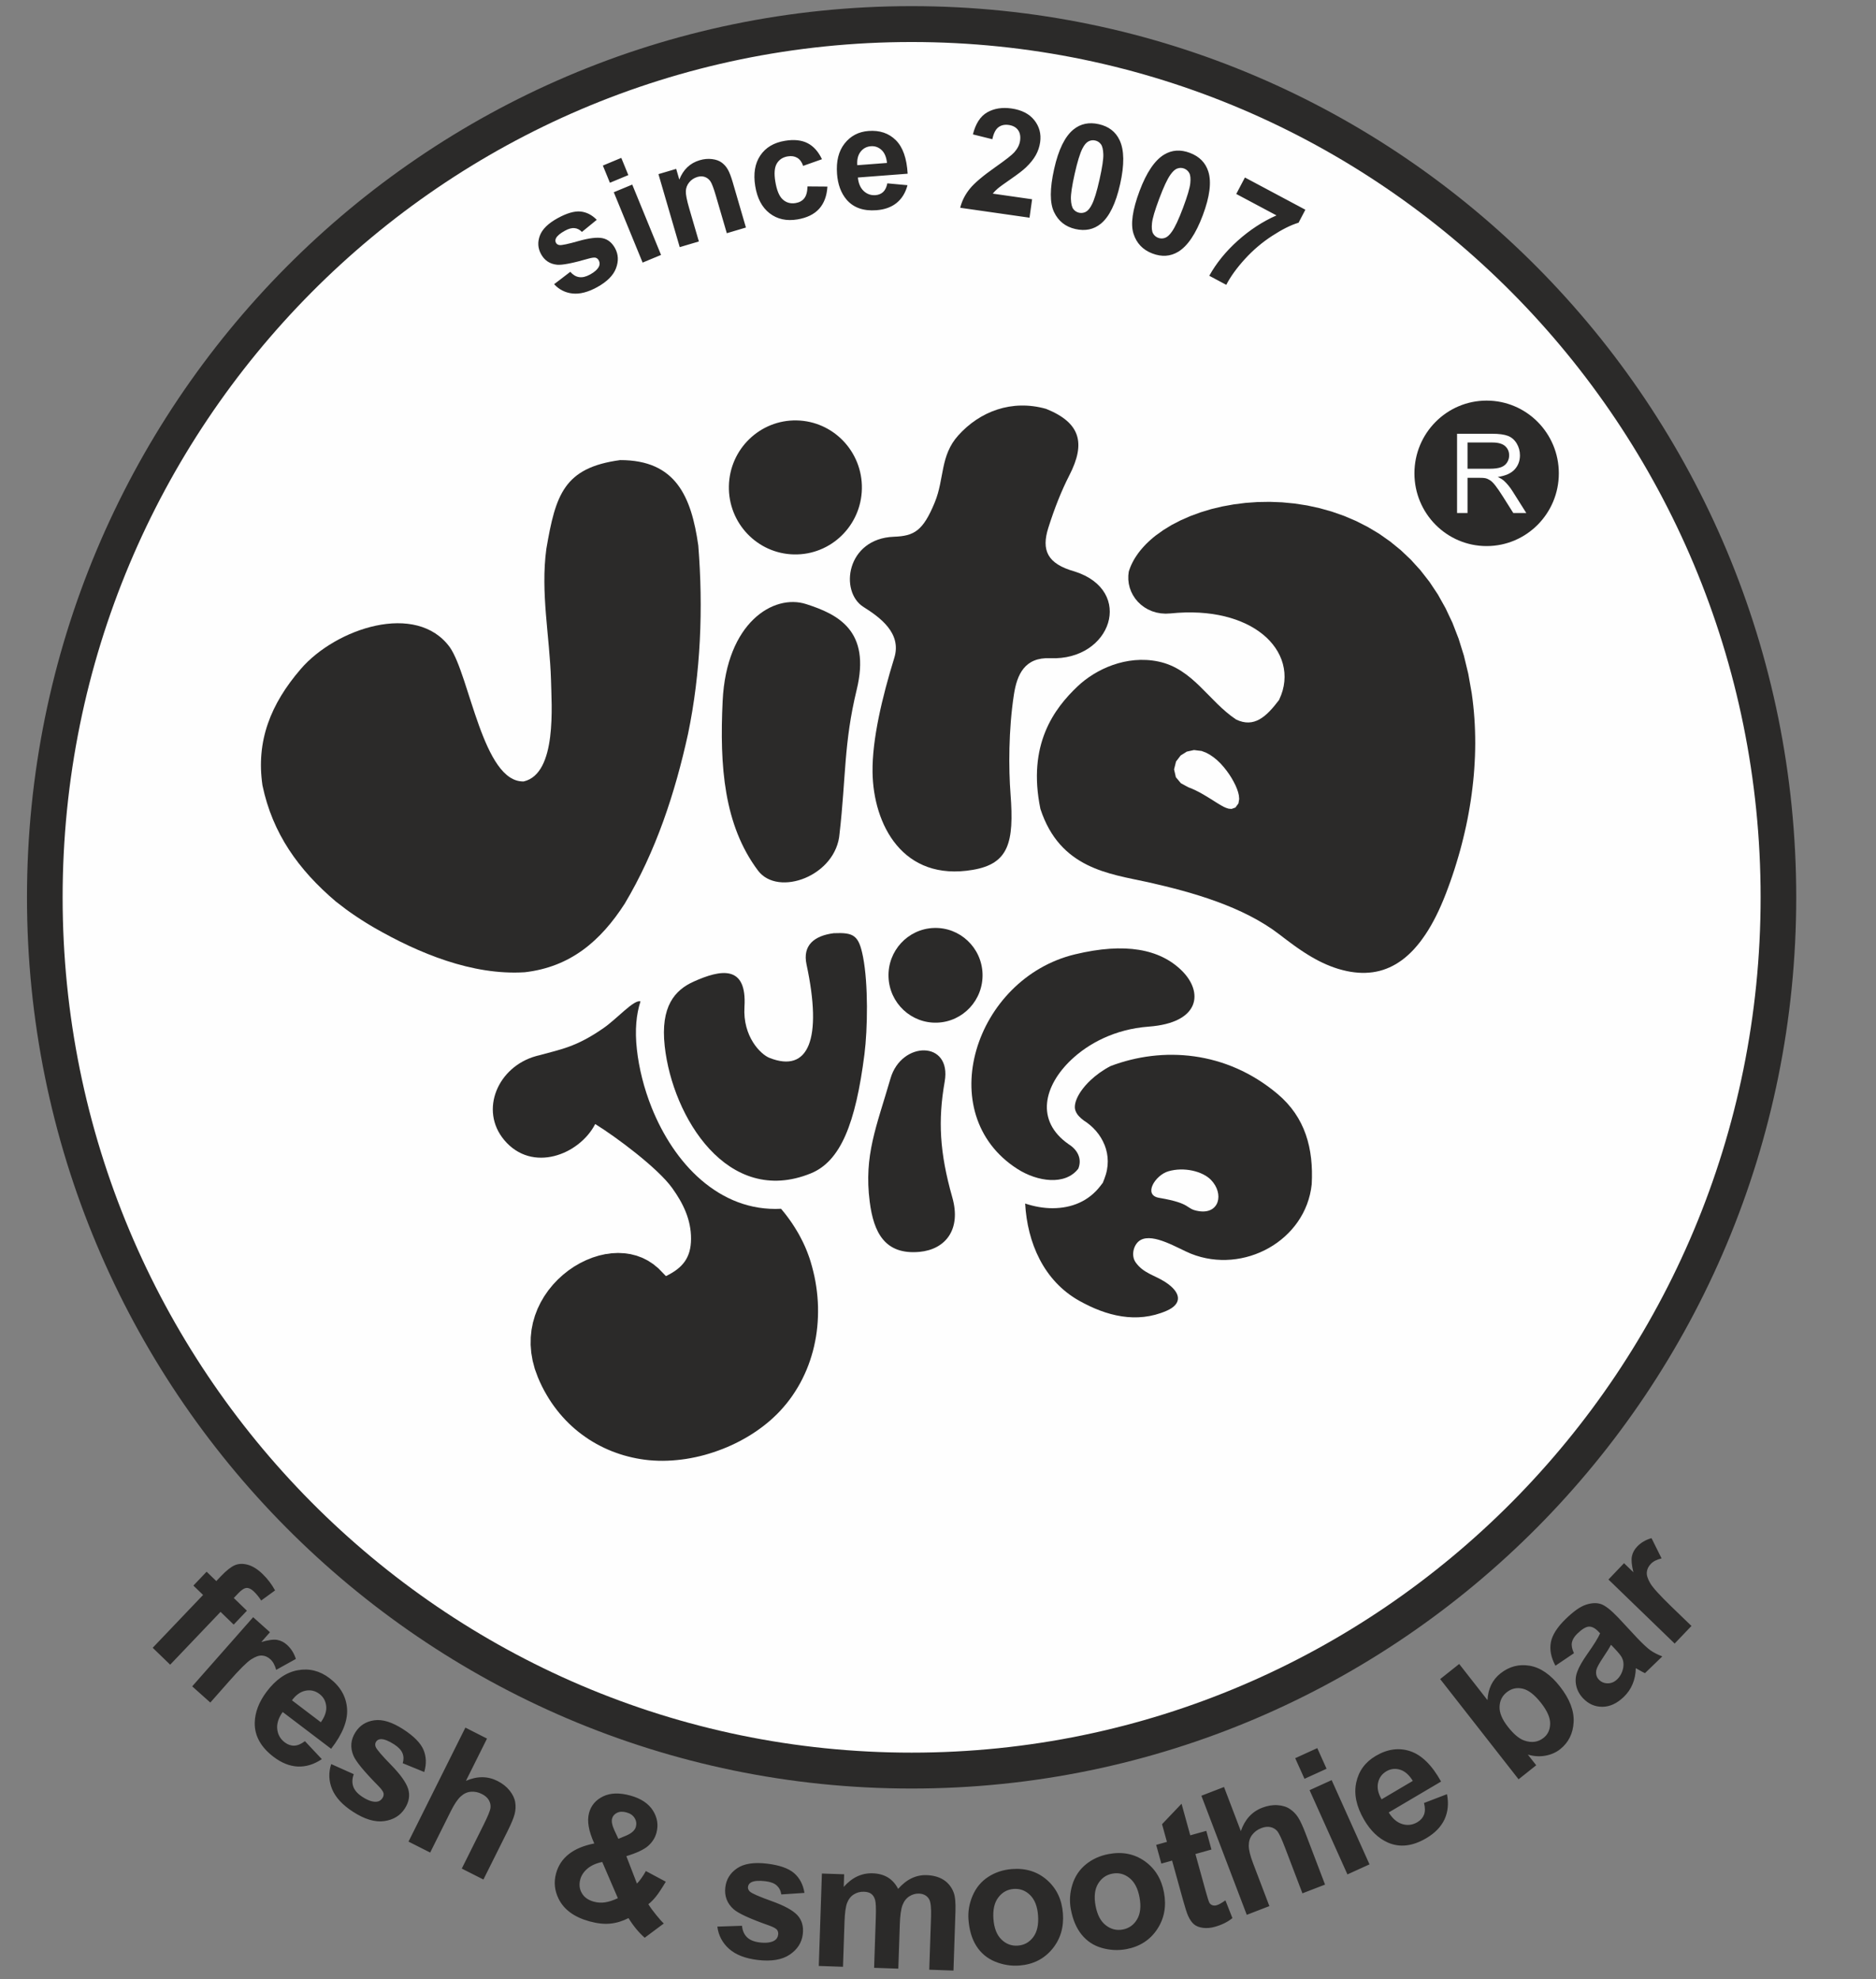 <svg width="73" height="77" viewBox="0 0 73 77" fill="none" xmlns="http://www.w3.org/2000/svg">
<rect x="0" y="0" width="73" height="77" fill="#808080" stroke="none"/>
<path fill-rule="evenodd" clip-rule="evenodd" d="M35.473 1.208C53.953 1.208 68.934 16.299 68.934 34.914C68.934 53.529 53.953 68.62 35.473 68.62C16.994 68.62 2.013 53.529 2.013 34.914C2.013 16.299 16.994 1.208 35.473 1.208Z" fill="#FEFEFE"/>
<path fill-rule="evenodd" clip-rule="evenodd" d="M35.473 0.239C54.481 0.239 69.896 15.767 69.896 34.914C69.896 54.062 54.481 69.59 35.473 69.59C16.465 69.59 1.05 54.062 1.05 34.914C1.05 15.767 16.465 0.239 35.473 0.239ZM35.473 1.635C53.716 1.635 68.51 16.538 68.51 34.914C68.51 53.29 53.716 68.193 35.473 68.193C17.231 68.193 2.437 53.29 2.437 34.914C2.437 16.538 17.231 1.635 35.473 1.635Z" fill="#2B2A29"/>
<path fill-rule="evenodd" clip-rule="evenodd" d="M45.391 51.003C44.221 51.509 43.045 51.198 42.002 50.615C40.607 49.835 39.977 48.346 39.891 46.828C40.245 46.946 40.614 47.012 40.968 47.01C41.687 47.007 42.357 46.749 42.822 46.14L42.914 46.02L42.971 45.874C43.159 45.399 43.14 44.95 42.983 44.55L42.982 44.551C42.821 44.144 42.523 43.817 42.169 43.595C42.099 43.542 42.038 43.489 41.987 43.434C41.872 43.31 41.822 43.183 41.825 43.062C41.829 42.882 41.917 42.673 42.064 42.457C42.163 42.313 42.288 42.169 42.436 42.03C42.644 41.833 42.905 41.642 43.213 41.48C45.233 40.713 47.709 40.876 49.714 42.565C50.793 43.474 51.117 44.688 51.042 46.078C50.814 48.27 48.391 49.597 46.345 48.781C45.855 48.586 44.886 47.964 44.381 48.249C44.113 48.399 43.996 48.844 44.192 49.119C44.493 49.542 44.923 49.612 45.337 49.878C45.974 50.289 46.015 50.734 45.391 51.003ZM45.463 45.574C44.954 45.723 44.467 46.498 45.102 46.606C46.425 46.831 46.097 47.035 46.643 47.123C47.448 47.254 47.642 46.448 47.123 45.909C46.796 45.571 46.072 45.395 45.463 45.574Z" fill="#2B2A29"/>
<path fill-rule="evenodd" clip-rule="evenodd" d="M28.12 27.274C27.998 29.82 28.17 32.101 29.495 33.872C30.277 34.916 32.55 34.082 32.67 32.426C32.921 30.235 32.832 28.916 33.336 26.837C33.895 24.534 32.605 23.901 31.368 23.504C30.105 23.098 28.266 24.221 28.12 27.274ZM31.001 16.358C32.43 16.387 33.566 17.577 33.538 19.017C33.51 20.456 32.328 21.601 30.899 21.572C29.47 21.544 28.334 20.354 28.363 18.914C28.391 17.474 29.572 16.33 31.001 16.358Z" fill="#2B2A29"/>
<path fill-rule="evenodd" clip-rule="evenodd" d="M21.26 21.355C21.62 19.251 21.941 18.198 24.131 17.902C26.294 17.898 26.9 19.314 27.172 21.224C27.368 23.668 27.268 26.169 26.773 28.556C26.267 30.856 25.53 33.114 24.308 35.163C23.371 36.616 22.194 37.626 20.418 37.829C18.381 37.957 16.29 37.089 14.559 36.094L14.393 35.996L14.23 35.896L14.07 35.795L13.914 35.693L13.761 35.59L13.612 35.487L13.469 35.384L13.063 35.073C11.615 33.841 10.605 32.43 10.214 30.562C9.959 28.837 10.527 27.394 11.706 26.027C13.068 24.448 16.205 23.396 17.507 25.188C18.277 26.298 18.797 30.448 20.378 30.405C21.686 30.103 21.46 27.412 21.441 26.453C21.389 24.749 21.028 23.065 21.26 21.355Z" fill="#2B2A29"/>
<path fill-rule="evenodd" clip-rule="evenodd" d="M36.375 19.545C36.754 18.623 36.577 17.733 37.289 16.941C38.127 16.009 39.369 15.53 40.708 15.909C42.037 16.445 42.259 17.233 41.612 18.492C41.297 19.107 41.033 19.78 40.794 20.533C40.517 21.405 40.748 21.936 41.815 22.235C44.167 22.98 43.251 25.713 40.866 25.61C39.872 25.567 39.574 26.245 39.454 27.025C39.243 28.396 39.246 29.905 39.323 30.905C39.466 32.783 39.249 33.606 37.859 33.844C35.126 34.313 33.981 32.081 33.953 30.044C33.935 28.773 34.327 27.125 34.8 25.594C35.1 24.624 34.219 24.007 33.6 23.616C32.657 23.021 32.931 20.954 34.785 20.884C35.571 20.855 35.916 20.662 36.375 19.545Z" fill="#2B2A29"/>
<path fill-rule="evenodd" clip-rule="evenodd" d="M46.238 30.63L46.393 30.692L46.532 30.756L46.67 30.826L46.806 30.902L46.938 30.98L47.066 31.058L47.189 31.135L47.306 31.209L47.416 31.277L47.52 31.339L47.617 31.392L47.712 31.434L47.809 31.465L47.925 31.474L48.074 31.42L48.191 31.26L48.22 31.089L48.208 30.95L48.178 30.823L48.134 30.694L48.077 30.559L48.007 30.42L47.926 30.276L47.834 30.131L47.731 29.987L47.619 29.846L47.498 29.71L47.367 29.583L47.228 29.468L47.081 29.367L46.926 29.283L46.756 29.219L46.461 29.183L46.182 29.244L45.943 29.394L45.763 29.629L45.686 29.935L45.756 30.241L45.953 30.476L46.238 30.63ZM43.923 22.242L43.947 22.169L43.982 22.073L44.022 21.979L44.068 21.885L44.117 21.792L44.172 21.7L44.232 21.609L44.296 21.518L44.365 21.428L44.439 21.34L44.517 21.253L44.599 21.166L44.686 21.082L44.778 20.998L44.873 20.916L44.97 20.838L45.269 20.624L45.594 20.425L45.945 20.244L46.319 20.08L46.715 19.935L47.13 19.809L47.562 19.706L48.009 19.625L48.467 19.567L48.935 19.534L49.411 19.526L49.892 19.545L50.376 19.591L50.862 19.666L51.345 19.771L51.825 19.906L52.299 20.072L52.765 20.27L53.221 20.502L53.665 20.767L54.093 21.068L54.506 21.404L54.9 21.777L55.273 22.188L55.624 22.638L55.95 23.128L56.248 23.66L56.519 24.233L56.758 24.85L56.964 25.511L57.135 26.219L57.269 26.976L57.301 27.215L57.329 27.457L57.353 27.7L57.372 27.943L57.387 28.188L57.397 28.433L57.403 28.678L57.405 28.924L57.402 29.17L57.395 29.417L57.383 29.664L57.368 29.911L57.349 30.158L57.325 30.405L57.297 30.653L57.266 30.9L57.231 31.146L57.191 31.393L57.148 31.64L57.102 31.885L57.051 32.131L56.996 32.376L56.938 32.62L56.877 32.863L56.812 33.106L56.743 33.347L56.671 33.588L56.596 33.828L56.517 34.067L56.435 34.304L56.349 34.541L56.261 34.775L56.168 35.008L56.073 35.231L55.977 35.444L55.878 35.647L55.778 35.84L55.676 36.023L55.572 36.197L55.466 36.361L55.358 36.516L55.25 36.662L55.139 36.798L55.027 36.926L54.913 37.045L54.798 37.154L54.681 37.256L54.563 37.349L54.442 37.433L54.321 37.51L54.197 37.578L54.072 37.639L53.944 37.692L53.815 37.738L53.684 37.776L53.551 37.806L53.415 37.829L53.277 37.844L53.137 37.852L52.994 37.853L52.849 37.846L52.702 37.832L52.553 37.811L52.401 37.782L52.238 37.743L52.078 37.699L51.922 37.648L51.768 37.591L51.617 37.529L51.469 37.462L51.322 37.39L51.178 37.313L51.035 37.232L50.894 37.148L50.754 37.059L50.616 36.968L50.478 36.873L50.342 36.776L50.206 36.676L50.07 36.575L49.934 36.472L49.799 36.368C48.376 35.268 46.393 34.712 44.666 34.324C43.167 33.996 41.244 33.799 40.485 31.473C39.97 28.975 41.016 27.572 41.935 26.702C42.64 26.036 43.83 25.48 45.074 25.739C46.426 26.02 47.023 27.279 48.101 27.996C48.801 28.33 49.273 27.893 49.77 27.237L49.853 27.042L49.911 26.868L49.952 26.692L49.977 26.516L49.986 26.34L49.979 26.167L49.956 25.996L49.919 25.829L49.867 25.666L49.801 25.509L49.722 25.357L49.63 25.21L49.526 25.07L49.41 24.935L49.283 24.807L49.144 24.686L48.993 24.571L48.832 24.463L48.661 24.363L48.479 24.27L48.286 24.185L48.084 24.108L47.872 24.04L47.65 23.98L47.418 23.93L47.178 23.889L46.928 23.859L46.669 23.838L46.401 23.829L46.125 23.83L45.84 23.843L45.554 23.867L45.354 23.877L45.168 23.864L44.992 23.832L44.825 23.78L44.669 23.71L44.525 23.625L44.394 23.526L44.276 23.413L44.173 23.289L44.086 23.155L44.015 23.014L43.961 22.866L43.924 22.712L43.906 22.555L43.906 22.394L43.923 22.242Z" fill="#2B2A29"/>
<path fill-rule="evenodd" clip-rule="evenodd" d="M30.393 47.032L30.508 47.171L30.595 47.282L30.68 47.396L30.762 47.51L30.841 47.626L30.916 47.742L30.989 47.86L31.059 47.978L31.125 48.097L31.188 48.218L31.249 48.339L31.306 48.462L31.36 48.585L31.41 48.709L31.457 48.834L31.502 48.96L31.542 49.087L31.598 49.281L31.648 49.476L31.693 49.671L31.731 49.867L31.763 50.064L31.789 50.26L31.809 50.457L31.823 50.653L31.831 50.849L31.832 51.045L31.828 51.24L31.818 51.434L31.802 51.627L31.78 51.819L31.752 52.01L31.717 52.199L31.677 52.387L31.631 52.573L31.578 52.757L31.52 52.939L31.456 53.118L31.386 53.295L31.309 53.47L31.227 53.642L31.139 53.811L31.044 53.977L30.944 54.139L30.838 54.299L30.726 54.455L30.608 54.607L30.483 54.755L30.353 54.9L30.233 55.024L30.108 55.144L29.978 55.262L29.843 55.376L29.704 55.486L29.561 55.593L29.414 55.697L29.263 55.796L29.108 55.892L28.95 55.983L28.789 56.071L28.625 56.154L28.459 56.233L28.29 56.307L28.118 56.377L27.945 56.442L27.77 56.503L27.593 56.559L27.416 56.611L27.236 56.657L27.056 56.698L26.876 56.734L26.695 56.765L26.514 56.79L26.333 56.81L26.152 56.825L25.972 56.834L25.792 56.838L25.613 56.836L25.436 56.828L25.26 56.815L25.085 56.795L24.922 56.771L24.759 56.742L24.597 56.708L24.437 56.669L24.278 56.626L24.12 56.577L23.964 56.523L23.809 56.465L23.656 56.401L23.506 56.333L23.357 56.259L23.21 56.181L23.066 56.098L22.924 56.01L22.785 55.916L22.648 55.818L22.514 55.716L22.383 55.608L22.255 55.495L22.131 55.378L22.009 55.255L21.892 55.128L21.777 54.996L21.667 54.859L21.56 54.717L21.457 54.571L21.358 54.419L21.264 54.262L21.173 54.101L21.087 53.935L21.006 53.763L20.931 53.59L20.811 53.264L20.727 52.946L20.673 52.635L20.649 52.33L20.653 52.032L20.683 51.742L20.738 51.461L20.817 51.188L20.918 50.925L21.04 50.673L21.18 50.433L21.339 50.204L21.514 49.989L21.703 49.788L21.906 49.602L22.12 49.432L22.344 49.279L22.576 49.144L22.816 49.027L23.06 48.93L23.307 48.853L23.555 48.797L23.804 48.763L24.052 48.751L24.295 48.763L24.535 48.797L24.768 48.856L24.995 48.94L25.213 49.05L25.422 49.187L25.621 49.351L25.913 49.652C26.561 49.337 26.886 48.943 26.89 48.207C26.895 47.458 26.584 46.817 26.152 46.219C25.588 45.439 23.974 44.237 23.161 43.735C22.549 44.926 20.707 45.655 19.62 44.357C18.645 43.192 19.375 41.5 20.864 41.09C21.825 40.825 22.395 40.757 23.483 40.003C24.015 39.635 24.67 38.88 24.923 38.963C24.76 39.464 24.699 40.074 24.782 40.826C24.863 41.563 25.058 42.345 25.356 43.091C25.787 44.168 26.439 45.184 27.283 45.91C28.144 46.651 29.189 47.095 30.393 47.032Z" fill="#2B2A29"/>
<path fill-rule="evenodd" clip-rule="evenodd" d="M41.828 37.133C43.78 36.663 45.135 36.923 45.991 37.771C46.825 38.597 46.715 39.796 44.696 39.945C43.369 40.044 42.345 40.611 41.689 41.231C40.627 42.234 40.266 43.607 41.59 44.525C41.908 44.724 42.119 45.067 41.96 45.47C41.449 46.139 40.363 45.978 39.588 45.481C36.246 43.339 37.929 38.072 41.828 37.133Z" fill="#2B2A29"/>
<path fill-rule="evenodd" clip-rule="evenodd" d="M37.056 46.587C37.416 47.854 36.777 48.618 35.777 48.709C34.434 48.83 33.996 47.959 33.843 46.758C33.612 44.947 34.109 43.832 34.652 41.961C35.077 40.496 37.042 40.473 36.76 42.086C36.496 43.594 36.562 44.846 37.056 46.587Z" fill="#2B2A29"/>
<path fill-rule="evenodd" clip-rule="evenodd" d="M28.969 39.177C28.898 40.33 29.597 41.026 29.945 41.162C31.459 41.758 32.011 40.446 31.384 37.526C31.222 36.772 31.694 36.407 32.441 36.31C33.222 36.277 33.417 36.384 33.583 37.233C33.79 38.292 33.762 40.038 33.639 41.01C33.294 43.724 32.707 45.186 31.548 45.656C28.317 46.966 26.17 43.467 25.866 40.706C25.694 39.151 26.262 38.521 26.996 38.191C28.03 37.727 29.072 37.517 28.969 39.177Z" fill="#2B2A29"/>
<path fill-rule="evenodd" clip-rule="evenodd" d="M36.339 36.106C37.349 36.07 38.197 36.866 38.233 37.883C38.268 38.901 37.478 39.755 36.468 39.79C35.458 39.826 34.61 39.03 34.575 38.013C34.539 36.995 35.329 36.142 36.339 36.106Z" fill="#2B2A29"/>
<path fill-rule="evenodd" clip-rule="evenodd" d="M57.848 15.587C59.4 15.587 60.658 16.854 60.658 18.417C60.658 19.98 59.4 21.247 57.848 21.247C56.297 21.247 55.039 19.98 55.039 18.417C55.039 16.854 56.297 15.587 57.848 15.587ZM56.698 19.961V16.877H58.055C58.328 16.877 58.536 16.905 58.678 16.96C58.819 17.015 58.933 17.113 59.018 17.253C59.102 17.393 59.145 17.548 59.145 17.717C59.145 17.936 59.074 18.121 58.934 18.271C58.793 18.421 58.576 18.516 58.283 18.557C58.39 18.608 58.472 18.66 58.527 18.71C58.646 18.819 58.758 18.956 58.862 19.121L59.392 19.961H58.886L58.481 19.319C58.364 19.133 58.266 18.992 58.189 18.893C58.113 18.795 58.044 18.727 57.983 18.687C57.924 18.649 57.862 18.62 57.799 18.606C57.753 18.595 57.678 18.591 57.574 18.591H57.105V19.961H56.698ZM57.105 18.238H57.974C58.159 18.238 58.303 18.218 58.407 18.18C58.511 18.141 58.59 18.08 58.644 17.995C58.698 17.91 58.725 17.818 58.725 17.718C58.725 17.572 58.673 17.452 58.569 17.358C58.464 17.264 58.298 17.217 58.072 17.217H57.105V18.238Z" fill="#2B2A29"/>
<path d="M21.562 11.058L22.192 10.576C22.293 10.693 22.406 10.762 22.532 10.782C22.659 10.803 22.802 10.768 22.962 10.681C23.139 10.584 23.254 10.479 23.309 10.365C23.344 10.286 23.34 10.208 23.299 10.131C23.271 10.079 23.231 10.045 23.18 10.028C23.128 10.014 23.035 10.025 22.903 10.062C22.285 10.241 21.875 10.32 21.673 10.3C21.392 10.271 21.185 10.131 21.05 9.881C20.928 9.655 20.914 9.417 21.008 9.166C21.102 8.916 21.334 8.689 21.705 8.486C22.058 8.293 22.353 8.208 22.587 8.23C22.822 8.253 23.033 8.36 23.221 8.553L22.644 9.024C22.561 8.937 22.466 8.888 22.36 8.876C22.253 8.864 22.128 8.897 21.985 8.976C21.804 9.075 21.688 9.171 21.637 9.265C21.604 9.329 21.604 9.39 21.634 9.447C21.661 9.496 21.706 9.526 21.77 9.535C21.857 9.547 22.105 9.495 22.515 9.378C22.925 9.262 23.234 9.225 23.444 9.267C23.653 9.31 23.817 9.443 23.935 9.661C24.064 9.9 24.076 10.159 23.97 10.439C23.865 10.718 23.618 10.964 23.23 11.177C22.878 11.369 22.561 11.45 22.278 11.42C21.996 11.389 21.758 11.269 21.562 11.058ZM23.733 7.111L23.459 6.442L24.176 6.143L24.45 6.813L23.733 7.111ZM25.006 10.217L23.884 7.48L24.602 7.182L25.723 9.919L25.006 10.217ZM29.026 8.853L28.282 9.074L27.859 7.626C27.77 7.319 27.696 7.126 27.638 7.046C27.579 6.966 27.507 6.912 27.42 6.883C27.333 6.854 27.239 6.855 27.137 6.885C27.007 6.924 26.901 6.994 26.818 7.096C26.735 7.198 26.692 7.313 26.688 7.441C26.683 7.571 26.727 7.793 26.82 8.111L27.195 9.395L26.45 9.616L25.622 6.775L26.312 6.571L26.434 6.988C26.588 6.596 26.852 6.345 27.228 6.234C27.393 6.185 27.553 6.171 27.707 6.19C27.862 6.209 27.988 6.254 28.084 6.326C28.182 6.398 28.261 6.488 28.323 6.598C28.385 6.707 28.448 6.871 28.512 7.09L29.026 8.853ZM31.985 6.195L31.252 6.454C31.203 6.307 31.127 6.203 31.024 6.141C30.921 6.08 30.799 6.06 30.655 6.084C30.464 6.115 30.322 6.207 30.23 6.359C30.138 6.511 30.117 6.743 30.168 7.055C30.224 7.402 30.321 7.638 30.46 7.762C30.599 7.887 30.765 7.933 30.959 7.901C31.104 7.877 31.216 7.816 31.295 7.717C31.375 7.618 31.416 7.464 31.422 7.253L32.197 7.259C32.175 7.621 32.068 7.909 31.875 8.124C31.682 8.338 31.399 8.476 31.026 8.538C30.603 8.607 30.243 8.527 29.948 8.299C29.652 8.07 29.465 7.718 29.388 7.24C29.31 6.756 29.376 6.36 29.585 6.05C29.794 5.739 30.114 5.548 30.546 5.478C30.898 5.42 31.191 5.451 31.424 5.57C31.657 5.689 31.843 5.897 31.985 6.195ZM34.529 7.134L35.313 7.206C35.236 7.499 35.095 7.728 34.892 7.894C34.689 8.059 34.426 8.155 34.105 8.179C33.596 8.218 33.206 8.079 32.937 7.762C32.724 7.507 32.602 7.175 32.571 6.765C32.534 6.276 32.632 5.882 32.864 5.586C33.097 5.289 33.407 5.126 33.795 5.096C34.23 5.063 34.584 5.182 34.858 5.453C35.131 5.724 35.285 6.159 35.319 6.759L33.382 6.907C33.405 7.138 33.481 7.313 33.61 7.433C33.738 7.553 33.892 7.606 34.069 7.593C34.19 7.583 34.289 7.542 34.366 7.47C34.444 7.397 34.498 7.285 34.529 7.134ZM34.515 6.34C34.492 6.114 34.422 5.946 34.303 5.836C34.184 5.726 34.046 5.678 33.888 5.69C33.719 5.703 33.585 5.776 33.484 5.908C33.383 6.041 33.342 6.215 33.36 6.428L34.515 6.34ZM40.162 7.753L40.061 8.47L37.364 8.084C37.431 7.815 37.556 7.57 37.736 7.347C37.916 7.124 38.25 6.841 38.737 6.499C39.13 6.223 39.373 6.032 39.468 5.927C39.596 5.783 39.672 5.632 39.694 5.475C39.718 5.302 39.691 5.162 39.612 5.056C39.533 4.95 39.413 4.885 39.251 4.862C39.09 4.839 38.956 4.87 38.847 4.954C38.739 5.038 38.662 5.192 38.615 5.417L37.858 5.229C37.964 4.809 38.15 4.522 38.417 4.37C38.685 4.219 38.999 4.169 39.361 4.221C39.757 4.278 40.053 4.43 40.249 4.678C40.445 4.926 40.52 5.211 40.475 5.532C40.449 5.714 40.392 5.883 40.304 6.039C40.217 6.195 40.09 6.353 39.923 6.513C39.813 6.62 39.62 6.768 39.345 6.959C39.07 7.149 38.895 7.275 38.82 7.341C38.744 7.405 38.681 7.47 38.631 7.534L40.162 7.753ZM42.76 4.832C43.143 4.919 43.411 5.125 43.565 5.451C43.749 5.836 43.757 6.408 43.587 7.165C43.418 7.92 43.166 8.435 42.834 8.706C42.558 8.93 42.229 8.998 41.846 8.911C41.461 8.824 41.184 8.604 41.016 8.252C40.847 7.9 40.848 7.339 41.02 6.573C41.188 5.821 41.439 5.309 41.772 5.038C42.048 4.814 42.377 4.745 42.76 4.832ZM42.617 5.467C42.527 5.446 42.44 5.457 42.356 5.501C42.272 5.543 42.193 5.636 42.12 5.78C42.025 5.966 41.924 6.294 41.819 6.763C41.714 7.232 41.665 7.559 41.672 7.745C41.679 7.931 41.711 8.061 41.767 8.135C41.824 8.209 41.898 8.256 41.988 8.277C42.078 8.297 42.166 8.286 42.25 8.243C42.333 8.2 42.412 8.107 42.485 7.963C42.581 7.779 42.681 7.452 42.786 6.983C42.891 6.514 42.94 6.187 42.933 6.001C42.926 5.815 42.895 5.684 42.838 5.61C42.781 5.535 42.708 5.487 42.617 5.467ZM46.306 5.95C46.674 6.09 46.911 6.332 47.019 6.676C47.148 7.083 47.076 7.65 46.804 8.376C46.532 9.101 46.212 9.575 45.845 9.797C45.541 9.98 45.206 10.002 44.839 9.862C44.47 9.721 44.226 9.465 44.107 9.092C43.989 8.72 44.068 8.165 44.343 7.431C44.614 6.709 44.933 6.237 45.3 6.015C45.604 5.832 45.939 5.81 46.306 5.95ZM46.078 6.558C45.992 6.526 45.903 6.524 45.815 6.556C45.726 6.586 45.635 6.667 45.543 6.8C45.422 6.97 45.277 7.281 45.109 7.73C44.94 8.18 44.846 8.497 44.827 8.682C44.808 8.867 44.822 9.001 44.868 9.082C44.914 9.164 44.98 9.22 45.067 9.253C45.154 9.286 45.242 9.287 45.331 9.256C45.419 9.226 45.51 9.145 45.602 9.012C45.722 8.843 45.867 8.533 46.036 8.083C46.204 7.634 46.298 7.317 46.317 7.132C46.336 6.947 46.323 6.813 46.277 6.732C46.231 6.649 46.165 6.592 46.078 6.558ZM48.106 7.547L48.443 6.906L50.795 8.16L50.531 8.665C50.235 8.753 49.893 8.924 49.503 9.177C49.114 9.43 48.76 9.73 48.442 10.079C48.124 10.428 47.882 10.763 47.717 11.083L47.056 10.73C47.33 10.237 47.7 9.781 48.166 9.363C48.632 8.947 49.134 8.618 49.671 8.381L48.106 7.547Z" fill="#2B2A29"/>
<path d="M8.04 61.153L8.417 61.518L8.603 61.322C8.812 61.104 8.991 60.963 9.139 60.9C9.289 60.837 9.458 60.832 9.646 60.884C9.835 60.938 10.025 61.056 10.215 61.24C10.41 61.428 10.573 61.642 10.704 61.881L10.163 62.274C10.077 62.141 9.983 62.024 9.88 61.925C9.779 61.827 9.685 61.781 9.597 61.785C9.508 61.789 9.4 61.858 9.273 61.991L9.097 62.176L9.608 62.671L9.093 63.211L8.582 62.716L6.622 64.771L5.942 64.113L7.902 62.058L7.525 61.693L8.04 61.153ZM8.184 66.244L7.479 65.614L9.851 62.923L10.505 63.508L10.168 63.89C10.44 63.81 10.645 63.782 10.785 63.806C10.925 63.831 11.051 63.894 11.165 63.996C11.326 64.141 11.442 64.324 11.513 64.547L10.747 64.972C10.696 64.787 10.62 64.649 10.518 64.558C10.418 64.469 10.31 64.421 10.194 64.415C10.076 64.408 9.935 64.459 9.769 64.567C9.603 64.675 9.319 64.958 8.916 65.415L8.184 66.244ZM11.866 67.747L12.523 68.446C12.219 68.651 11.908 68.746 11.591 68.734C11.274 68.72 10.958 68.595 10.646 68.357C10.15 67.981 9.905 67.539 9.912 67.032C9.921 66.627 10.073 66.225 10.372 65.826C10.729 65.35 11.132 65.07 11.58 64.988C12.029 64.904 12.442 65.007 12.819 65.293C13.243 65.615 13.471 66.01 13.505 66.478C13.539 66.947 13.332 67.468 12.885 68.043L11 66.612C10.837 66.841 10.766 67.062 10.788 67.276C10.81 67.489 10.908 67.662 11.08 67.793C11.198 67.882 11.321 67.925 11.449 67.921C11.578 67.918 11.716 67.859 11.866 67.747ZM12.485 67.011C12.645 66.786 12.715 66.576 12.693 66.38C12.672 66.183 12.585 66.027 12.431 65.91C12.267 65.786 12.086 65.744 11.888 65.783C11.691 65.823 11.515 65.948 11.361 66.157L12.485 67.011ZM12.888 68.638L13.766 69.031C13.701 69.208 13.695 69.37 13.748 69.517C13.8 69.664 13.921 69.798 14.107 69.918C14.313 70.051 14.492 70.113 14.644 70.104C14.748 70.096 14.829 70.046 14.885 69.957C14.924 69.896 14.937 69.833 14.924 69.769C14.909 69.705 14.843 69.612 14.726 69.492C14.175 68.934 13.851 68.541 13.754 68.313C13.62 67.994 13.646 67.69 13.831 67.399C13.998 67.135 14.242 66.981 14.561 66.935C14.881 66.888 15.257 67.004 15.689 67.283C16.1 67.548 16.363 67.814 16.477 68.078C16.59 68.344 16.601 68.633 16.508 68.947L15.671 68.605C15.714 68.466 15.711 68.335 15.661 68.213C15.611 68.092 15.503 67.978 15.336 67.87C15.125 67.735 14.956 67.667 14.826 67.667C14.739 67.669 14.674 67.704 14.632 67.771C14.596 67.828 14.591 67.894 14.618 67.968C14.657 68.068 14.858 68.303 15.221 68.674C15.584 69.046 15.805 69.356 15.883 69.605C15.96 69.855 15.917 70.109 15.755 70.363C15.578 70.641 15.311 70.806 14.954 70.857C14.597 70.908 14.192 70.788 13.74 70.496C13.33 70.232 13.059 69.939 12.925 69.618C12.792 69.298 12.779 68.971 12.888 68.638ZM18.951 67.646L18.131 69.29C18.569 69.101 18.978 69.103 19.358 69.295C19.554 69.394 19.713 69.52 19.833 69.671C19.954 69.824 20.026 69.976 20.049 70.13C20.073 70.283 20.065 70.435 20.025 70.587C19.986 70.739 19.894 70.959 19.751 71.247L18.811 73.13L17.969 72.704L18.814 71.009C18.982 70.672 19.073 70.45 19.086 70.343C19.099 70.236 19.077 70.135 19.021 70.04C18.966 69.945 18.877 69.866 18.753 69.804C18.612 69.732 18.469 69.702 18.323 69.715C18.177 69.726 18.044 69.789 17.924 69.901C17.803 70.012 17.676 70.203 17.541 70.473L16.739 72.081L15.896 71.655L18.109 67.219L18.951 67.646ZM25.831 74.84L25.087 75.395C24.853 75.188 24.642 74.933 24.457 74.631C24.218 74.752 23.979 74.824 23.741 74.846C23.503 74.869 23.235 74.839 22.936 74.757C22.345 74.594 21.947 74.302 21.739 73.884C21.579 73.562 21.545 73.231 21.637 72.894C21.721 72.586 21.887 72.335 22.136 72.14C22.384 71.945 22.714 71.808 23.125 71.727C23.016 71.488 22.943 71.27 22.909 71.071C22.874 70.872 22.879 70.695 22.922 70.537C23 70.248 23.183 70.033 23.468 69.895C23.752 69.757 24.108 69.746 24.533 69.864C24.942 69.977 25.234 70.172 25.408 70.446C25.581 70.722 25.626 71.011 25.543 71.316C25.49 71.51 25.383 71.678 25.222 71.821C25.061 71.963 24.778 72.097 24.373 72.221L24.785 73.288C24.9 73.171 25.016 73.008 25.133 72.8L25.908 73.215C25.746 73.486 25.615 73.683 25.517 73.802C25.42 73.921 25.324 74.018 25.229 74.09C25.305 74.214 25.408 74.355 25.538 74.514C25.668 74.674 25.766 74.782 25.831 74.84ZM24.063 71.547L24.36 71.424C24.578 71.332 24.706 71.217 24.744 71.078C24.776 70.959 24.761 70.847 24.696 70.74C24.632 70.633 24.526 70.559 24.378 70.519C24.234 70.479 24.111 70.484 24.01 70.534C23.909 70.585 23.845 70.659 23.819 70.754C23.788 70.868 23.819 71.024 23.912 71.224L24.063 71.547ZM23.435 72.447C23.198 72.496 23.006 72.582 22.861 72.704C22.718 72.826 22.624 72.965 22.581 73.121C22.527 73.32 22.547 73.5 22.641 73.66C22.734 73.822 22.889 73.931 23.104 73.991C23.246 74.03 23.391 74.04 23.537 74.019C23.684 73.999 23.852 73.945 24.043 73.856L23.435 72.447ZM27.913 74.962L28.873 74.93C28.891 75.117 28.956 75.266 29.067 75.375C29.178 75.484 29.345 75.552 29.564 75.578C29.807 75.607 29.995 75.584 30.128 75.51C30.218 75.456 30.269 75.376 30.281 75.271C30.289 75.2 30.274 75.137 30.235 75.085C30.193 75.034 30.094 74.98 29.936 74.922C29.199 74.663 28.737 74.452 28.551 74.289C28.292 74.061 28.184 73.776 28.224 73.433C28.261 73.122 28.413 72.876 28.681 72.694C28.948 72.512 29.337 72.451 29.846 72.512C30.331 72.57 30.683 72.694 30.9 72.881C31.117 73.07 31.252 73.326 31.304 73.65L30.402 73.71C30.381 73.565 30.321 73.449 30.224 73.361C30.127 73.274 29.98 73.219 29.783 73.196C29.534 73.166 29.352 73.179 29.236 73.236C29.159 73.277 29.116 73.337 29.106 73.415C29.098 73.483 29.122 73.544 29.18 73.599C29.258 73.672 29.54 73.795 30.028 73.97C30.515 74.144 30.849 74.326 31.027 74.516C31.204 74.707 31.275 74.954 31.239 75.255C31.201 75.582 31.032 75.848 30.732 76.051C30.433 76.254 30.017 76.324 29.484 76.26C29.001 76.202 28.63 76.058 28.371 75.828C28.113 75.598 27.959 75.31 27.913 74.962ZM31.982 72.897L32.848 72.926L32.832 73.417C33.155 73.05 33.532 72.873 33.962 72.888C34.19 72.896 34.387 72.95 34.551 73.05C34.716 73.151 34.849 73.299 34.949 73.494C35.113 73.308 35.287 73.17 35.471 73.082C35.656 72.993 35.851 72.952 36.057 72.959C36.319 72.968 36.538 73.029 36.717 73.143C36.894 73.256 37.025 73.418 37.107 73.629C37.167 73.783 37.191 74.033 37.179 74.376L37.102 76.672L36.16 76.639L36.229 74.587C36.241 74.231 36.216 74 36.154 73.895C36.072 73.757 35.939 73.684 35.758 73.677C35.626 73.673 35.5 73.709 35.38 73.786C35.261 73.864 35.173 73.98 35.116 74.134C35.059 74.29 35.025 74.536 35.014 74.874L34.956 76.598L34.014 76.566L34.08 74.599C34.092 74.25 34.082 74.023 34.052 73.921C34.022 73.818 33.973 73.74 33.904 73.688C33.836 73.636 33.74 73.609 33.62 73.605C33.474 73.6 33.342 73.635 33.224 73.709C33.104 73.785 33.018 73.895 32.962 74.042C32.907 74.19 32.873 74.436 32.862 74.78L32.803 76.525L31.861 76.493L31.982 72.897ZM37.686 74.689C37.662 74.374 37.716 74.062 37.848 73.756C37.98 73.448 38.181 73.206 38.452 73.029C38.723 72.852 39.031 72.749 39.38 72.722C39.919 72.681 40.373 72.824 40.743 73.15C41.114 73.477 41.32 73.909 41.361 74.448C41.402 74.992 41.262 75.455 40.942 75.839C40.622 76.223 40.198 76.435 39.671 76.476C39.345 76.501 39.028 76.45 38.721 76.324C38.414 76.198 38.173 75.997 37.996 75.721C37.82 75.446 37.717 75.102 37.686 74.689ZM38.657 74.666C38.684 75.022 38.788 75.288 38.97 75.465C39.152 75.642 39.365 75.72 39.611 75.701C39.856 75.683 40.055 75.572 40.206 75.37C40.358 75.168 40.42 74.886 40.393 74.525C40.367 74.174 40.263 73.91 40.083 73.734C39.902 73.556 39.689 73.478 39.444 73.496C39.199 73.515 39 73.625 38.846 73.829C38.693 74.03 38.631 74.31 38.657 74.666ZM41.668 74.28C41.61 73.969 41.629 73.654 41.727 73.334C41.825 73.014 41.999 72.751 42.249 72.545C42.499 72.34 42.795 72.204 43.139 72.139C43.669 72.038 44.136 72.13 44.54 72.413C44.944 72.698 45.195 73.104 45.294 73.636C45.394 74.172 45.305 74.648 45.029 75.065C44.752 75.482 44.354 75.739 43.834 75.838C43.513 75.898 43.193 75.882 42.873 75.791C42.555 75.7 42.293 75.527 42.088 75.272C41.883 75.018 41.743 74.687 41.668 74.28ZM42.631 74.15C42.696 74.501 42.829 74.754 43.028 74.909C43.229 75.066 43.449 75.12 43.691 75.075C43.932 75.029 44.118 74.897 44.247 74.679C44.375 74.462 44.407 74.175 44.341 73.82C44.276 73.473 44.144 73.222 43.946 73.067C43.748 72.91 43.528 72.855 43.286 72.901C43.044 72.947 42.858 73.078 42.727 73.297C42.598 73.514 42.566 73.799 42.631 74.15ZM46.94 71.236L47.141 71.963L46.517 72.138L46.905 73.542C46.984 73.827 47.035 73.991 47.061 74.035C47.086 74.078 47.123 74.109 47.175 74.129C47.225 74.147 47.28 74.148 47.341 74.131C47.426 74.107 47.54 74.044 47.684 73.94L47.957 74.631C47.771 74.782 47.545 74.894 47.277 74.969C47.114 75.015 46.959 75.029 46.812 75.01C46.665 74.991 46.549 74.946 46.464 74.875C46.377 74.803 46.303 74.696 46.236 74.551C46.188 74.45 46.119 74.236 46.029 73.91L45.609 72.393L45.191 72.51L44.99 71.782L45.408 71.665L45.218 70.977L45.977 70.181L46.316 71.41L46.94 71.236ZM47.63 69.53L48.284 71.247C48.44 70.794 48.717 70.49 49.114 70.337C49.319 70.258 49.517 70.224 49.71 70.237C49.903 70.25 50.063 70.298 50.191 70.385C50.32 70.47 50.426 70.578 50.511 70.71C50.597 70.842 50.697 71.058 50.811 71.359L51.561 73.327L50.681 73.667L50.006 71.896C49.872 71.544 49.77 71.328 49.7 71.245C49.63 71.164 49.541 71.111 49.434 71.09C49.327 71.067 49.209 71.08 49.08 71.13C48.932 71.187 48.814 71.274 48.725 71.391C48.635 71.507 48.592 71.648 48.593 71.813C48.593 71.978 48.648 72.202 48.755 72.483L49.395 74.164L48.515 74.504L46.749 69.87L47.63 69.53ZM50.761 69.211L50.4 68.409L51.259 68.017L51.62 68.82L50.761 69.211ZM52.432 72.931L50.959 69.653L51.818 69.262L53.291 72.54L52.432 72.931ZM55.412 70.152L56.306 69.809C56.377 70.171 56.344 70.497 56.211 70.787C56.076 71.076 55.84 71.322 55.502 71.521C54.967 71.837 54.467 71.894 54.006 71.692C53.638 71.529 53.329 71.232 53.078 70.801C52.779 70.286 52.677 69.803 52.775 69.355C52.871 68.906 53.124 68.561 53.532 68.321C53.989 68.051 54.439 67.99 54.882 68.139C55.323 68.288 55.722 68.681 56.076 69.318L54.039 70.52C54.186 70.76 54.362 70.911 54.566 70.972C54.77 71.034 54.966 71.01 55.152 70.9C55.28 70.825 55.366 70.727 55.412 70.606C55.458 70.485 55.458 70.334 55.412 70.152ZM54.976 69.292C54.832 69.057 54.666 68.912 54.478 68.856C54.29 68.8 54.114 68.821 53.947 68.919C53.77 69.024 53.662 69.176 53.622 69.375C53.582 69.574 53.629 69.785 53.762 70.009L54.976 69.292ZM59.092 69.23L56.041 65.331L56.781 64.743L57.882 66.15C57.905 65.706 58.073 65.36 58.386 65.111C58.728 64.84 59.107 64.74 59.526 64.812C59.944 64.884 60.337 65.154 60.702 65.621C61.08 66.104 61.258 66.566 61.234 67.009C61.21 67.45 61.035 67.801 60.71 68.059C60.549 68.187 60.359 68.27 60.139 68.311C59.917 68.352 59.69 68.338 59.453 68.27L59.778 68.684L59.092 69.23ZM58.673 67.183C58.902 67.476 59.119 67.657 59.32 67.724C59.605 67.821 59.853 67.786 60.067 67.616C60.231 67.486 60.315 67.305 60.32 67.071C60.325 66.838 60.208 66.569 59.97 66.265C59.716 65.941 59.475 65.754 59.247 65.703C59.019 65.652 58.814 65.698 58.632 65.843C58.453 65.984 58.361 66.171 58.352 66.405C58.343 66.638 58.45 66.898 58.673 67.183ZM61.246 64.325L60.526 64.811C60.354 64.49 60.295 64.187 60.348 63.901C60.402 63.615 60.596 63.31 60.93 62.987C61.233 62.693 61.494 62.509 61.712 62.438C61.929 62.367 62.122 62.357 62.289 62.41C62.456 62.463 62.681 62.638 62.966 62.936L63.719 63.745C63.936 63.972 64.107 64.13 64.232 64.218C64.357 64.305 64.508 64.382 64.685 64.448L64.01 65.101C63.95 65.073 63.864 65.028 63.754 64.964C63.705 64.934 63.671 64.915 63.654 64.907C63.648 65.135 63.606 65.341 63.528 65.526C63.451 65.712 63.338 65.877 63.188 66.022C62.924 66.277 62.647 66.407 62.356 66.409C62.067 66.412 61.816 66.303 61.604 66.081C61.465 65.935 61.375 65.771 61.335 65.589C61.295 65.407 61.308 65.225 61.376 65.043C61.442 64.861 61.572 64.633 61.764 64.359C62.024 63.992 62.191 63.721 62.264 63.551L62.198 63.482C62.071 63.349 61.948 63.285 61.828 63.29C61.709 63.296 61.56 63.387 61.38 63.56C61.259 63.678 61.188 63.794 61.167 63.908C61.144 64.023 61.171 64.162 61.246 64.325ZM62.688 63.996C62.63 64.109 62.525 64.278 62.374 64.502C62.225 64.725 62.139 64.885 62.117 64.98C62.09 65.13 62.122 65.253 62.215 65.35C62.307 65.447 62.421 65.495 62.559 65.496C62.697 65.497 62.821 65.445 62.931 65.338C63.053 65.22 63.132 65.065 63.166 64.877C63.188 64.735 63.171 64.607 63.111 64.492C63.073 64.417 62.975 64.297 62.819 64.132L62.688 63.996ZM65.819 63.264L65.165 63.949L62.589 61.457L63.195 60.822L63.56 61.175C63.492 60.899 63.472 60.691 63.502 60.551C63.531 60.412 63.599 60.287 63.705 60.176C63.854 60.02 64.041 59.91 64.265 59.848L64.656 60.635C64.471 60.679 64.332 60.75 64.237 60.85C64.145 60.946 64.093 61.054 64.082 61.171C64.071 61.289 64.115 61.432 64.216 61.603C64.317 61.775 64.587 62.072 65.024 62.496L65.819 63.264Z" fill="#2B2A29"/>
</svg>
